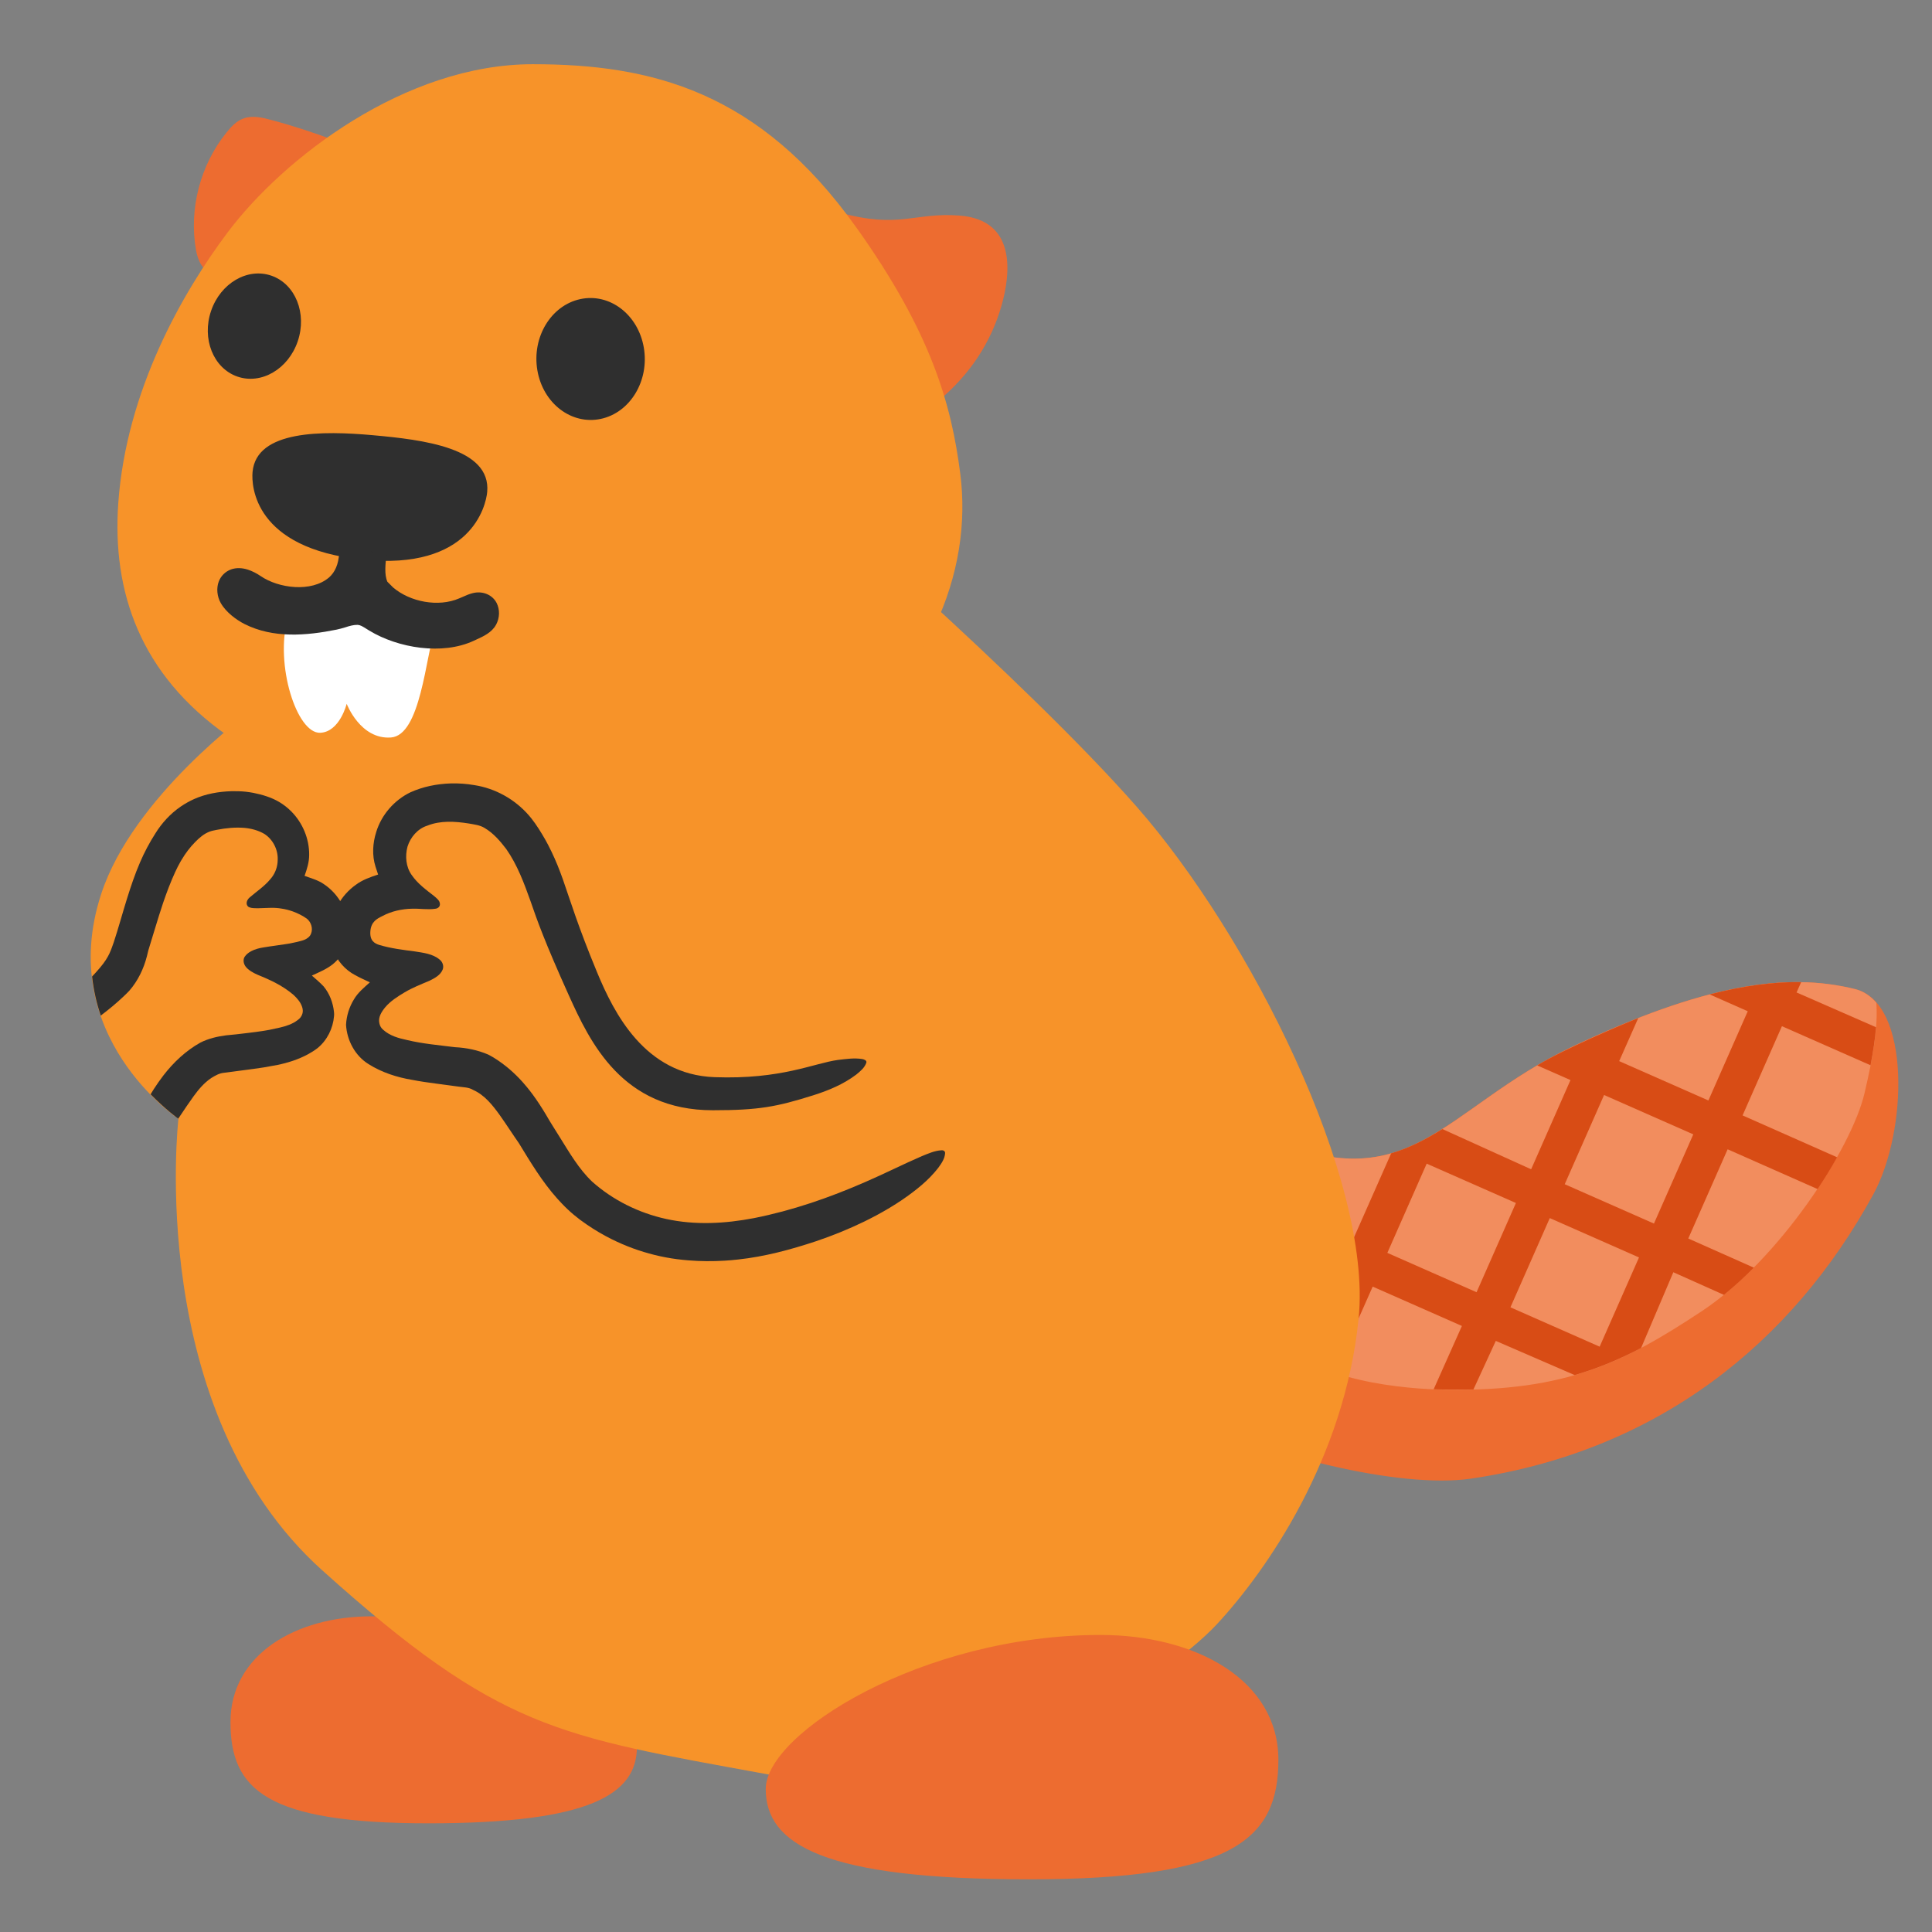 <?xml version="1.0" encoding="UTF-8" standalone="no"?>
<!-- Generator: Adobe Illustrator 24.0.3, SVG Export Plug-In . SVG Version: 6.00 Build 0)  -->

<svg
   version="1.1"
   id="Layer_8"
   x="0px"
   y="0px"
   viewBox="0 0 128 128"
   style="enable-background:new 0 0 128 128;"
   xml:space="preserve"
   sodipodi:docname="beaver.svg"
   inkscape:version="1.2.2 (732a01da63, 2022-12-09)"
   xmlns:inkscape="http://www.inkscape.org/namespaces/inkscape"
   xmlns:sodipodi="http://sodipodi.sourceforge.net/DTD/sodipodi-0.dtd"
   xmlns="http://www.w3.org/2000/svg"
   xmlns:svg="http://www.w3.org/2000/svg"><rect x="0" y="0" width="128" height="128" fill="#808080" stroke="none"/><defs
   id="defs65647"><inkscape:path-effect
   effect="skeletal"
   id="path-effect5904"
   is_visible="true"
   lpeversion="1"
   pattern="m 12.494,41.606 c 1e-6,2.18 -9.604,1.691 -21.451,1.691 -11.847,0 -21.451,0.488 -21.451,-1.691 1e-6,-2.18 9.604,-1.691 21.451,-1.691 11.847,0 21.451,-0.488 21.451,1.691 z"
   copytype="single_stretched"
   prop_scale="1"
   scale_y_rel="false"
   spacing="0"
   normal_offset="0"
   tang_offset="0"
   prop_units="false"
   vertical_pattern="false"
   hide_knot="false"
   fuse_tolerance="0" />
	
	
	
	
	
	
	
	
	
	
		
	
	
	
	
	
	
	
	
</defs><sodipodi:namedview
   id="namedview65645"
   pagecolor="#ffffff"
   bordercolor="#000000"
   borderopacity="0.25"
   inkscape:showpageshadow="2"
   inkscape:pageopacity="0.0"
   inkscape:pagecheckerboard="0"
   inkscape:deskcolor="#d1d1d1"
   showgrid="false"
   showguides="false"
   inkscape:zoom="2.8284271"
   inkscape:cx="32.350135"
   inkscape:cy="73.185552"
   inkscape:window-width="1366"
   inkscape:window-height="697"
   inkscape:window-x="-8"
   inkscape:window-y="-8"
   inkscape:window-maximized="1"
   inkscape:current-layer="Layer_8" />
<path
   style="opacity:1;fill:#ed6c30;fill-opacity:1;stroke:none;stroke-width:0.5;stroke-linecap:round;stroke-dasharray:none;stroke-opacity:1"
   d="m 24.618,107.085 c -5.023,0 -9.348,2.534 -9.348,7.006 0,4.472 2.372,6.708 13.115,6.708 10.743,0 13.813,-1.938 13.813,-5.068 0,-3.131 -8.232,-8.646 -17.58,-8.646 z"
   id="path7512"
   sodipodi:nodetypes="sssss" /><path
   style="fill:#ed6c30;stroke-width:1"
   d="m 78.888,93.896 c 4.832,2.46 13.801,4.764 18.565,4.068 12.351,-1.813 21.261,-8.949 26.662,-18.84 2.284,-4.186 2.48,-12.664 -1.186,-13.586 -4.646,-1.166 -10.165,-0.255 -18.732,3.793 -8.714,4.117 -10.812,10.626 -21.075,5.617"
   id="path65606" /><path
   style="opacity:1;fill:#f28d5e;fill-opacity:1;stroke-width:1"
   d="m 81.201,85.378 c 1.794,1.196 2.049,1.843 3.529,3.411 2.911,3.097 9.792,3.264 11.125,3.284 7.93,0.108 11.763,-1.813 16.879,-5.195 5.117,-3.382 9.93,-10.773 10.792,-14.439 0.598,-2.529 0.902,-4.45 0.784,-6.009 -0.382,-0.431 -0.833,-0.755 -1.372,-0.892 -4.646,-1.166 -10.165,-0.255 -18.732,3.793 -8.714,4.117 -10.812,10.626 -21.075,5.617 l -2.235,9.969 z"
   id="path65608" /><path
   style="fill:#d84c15;stroke-width:1"
   d="m 123.929,70.576 c 0.176,-0.931 0.304,-1.764 0.363,-2.519 l -5.264,-2.304 0.304,-0.686 c -1.813,-0.029 -3.813,0.235 -6.068,0.814 l 2.529,1.117 -2.607,5.911 -5.911,-2.607 1.264,-2.852 c -1.049,0.412 -5.019,2.098 -6.695,3.137 l 2.205,0.97 -2.607,5.911 -5.881,-2.666 c -1.108,0.696 -2.205,1.264 -3.392,1.608 l -5.93,13.409 c 0.716,0.363 1.5,0.647 2.294,0.872 l 2.411,-5.45 5.911,2.607 c 0,0 -1.225,2.735 -1.872,4.195 0.382,0.02 2.068,0.029 2.637,0.01 l 1.48,-3.215 5.225,2.264 c 1.568,-0.451 2.99,-1.059 4.401,-1.794 l 2.137,-5.019 3.352,1.5 c 0.676,-0.549 1.343,-1.157 1.98,-1.804 l -4.342,-1.931 2.607,-5.911 5.96,2.637 c 0.48,-0.716 0.912,-1.421 1.294,-2.107 l -6.264,-2.774 2.607,-5.911 z m -26.103,15.037 -5.911,-2.607 2.607,-5.911 5.911,2.607 z m 8.155,3.607 -5.911,-2.607 2.607,-5.911 5.911,2.607 z m 3.597,-8.155 -5.911,-2.607 2.607,-5.911 5.911,2.607 z"
   id="path65610" /><path
   style="fill:#ed6c30;stroke-width:1"
   d="M 22.167,9.3 C 20.787,8.786 19.395,8.328 17.973,7.949 17.386,7.786 16.738,7.638 16.164,7.838 15.684,7.999 15.316,8.385 15.004,8.783 13.264,10.936 12.507,13.853 12.986,16.576 c 0.121,0.674 0.464,1.465 1.137,1.488 0.272,0.012 0.513,-0.111 0.755,-0.235 2.378,-1.185 4.641,-2.582 6.744,-4.185 0.359,-0.273 0.746,-0.756 0.46,-1.117"
   id="path65612"
   sodipodi:nodetypes="ccccccccc" /><path
   style="fill:#ed6c30;stroke-width:1"
   d="m 55.605,14.074 c 3.979,1.115 4.968,-0.023 7.958,0.207 3.829,0.287 3.369,3.91 2.806,5.911 -0.724,2.564 -2.15,4.646 -4.186,6.359 -0.345,0.287 -0.736,0.586 -1.196,0.621 -0.54,0.046 -1.035,-0.287 -1.449,-0.632 -2.714,-2.219 -4.439,-5.612 -4.634,-9.108"
   id="path65618" /><path
   style="fill:#f79329;stroke-width:1"
   d="m 16.556,47.163 c 0,0 -7.744,5.612 -9.851,12.062 -3.088,9.43 5.117,14.899 5.117,14.899 0,0 -2.254,19.32 9.518,29.906 11.772,10.586 15.615,10.978 29.377,13.498 13.762,2.519 26.593,-6.352 29.906,-9.92 3.313,-3.568 8.469,-11.008 9.39,-20.261 C 90.935,78.104 82.74,61.921 75.33,53.472 67.92,45.022 52.697,31.926 52.697,31.926 L 30.74,52.393 Z"
   id="path65620"
   sodipodi:nodetypes="cccssscsccc" /><path
   style="fill:#f79329;stroke-width:1"
   d="M 56.72,15.052 C 50.292,6.036 43.151,4.254 35.297,4.254 c -8.475,0 -16.513,6.221 -20.216,11.143 -2.99,3.99 -6.716,10.476 -7.245,17.939 -0.414,5.865 1.449,11.35 7.245,15.409 5.796,4.059 28.829,8.901 38.282,2.403 8.28,-5.692 11.086,-13.34 10.258,-19.756 -0.586,-4.611 -1.92,-9.361 -6.9,-16.341 z"
   id="path65622" /><path
   style="fill:#ffffff;fill-opacity:1;stroke-width:1"
   d="m 19.061,40.964 c -0.859,3.054 0.599,7.652 2.157,7.585 1.293,-0.059 1.751,-1.921 1.751,-1.921 0,0 0.9,2.383 2.937,2.232 1.945,-0.151 2.284,-5.194 2.99,-7.66 l -6.388,-1.955 z"
   id="path65626" />
<ellipse
   style="fill:#2f2f2f;fill-opacity:1;stroke-width:1;stroke-linecap:round"
   id="path66181"
   cx="34.611"
   cy="31.423"
   rx="3.606"
   ry="4.025"
   transform="matrix(0.978,-0.208,0.168,0.986,0,0)" /><ellipse
   style="fill:#2f2f2f;fill-opacity:1;stroke-width:1;stroke-linecap:round"
   id="path66181-8"
   cx="-22.906"
   cy="14.81"
   rx="3.041"
   ry="3.526"
   transform="matrix(-0.944,-0.331,-0.322,0.947,0,0)" /><path
   id="path5889"
   style="opacity:1;fill:#2f2f2f;fill-opacity:1;stroke-width:35.906;stroke-linecap:round"
   d="m 29.863,51.904 c -0.917,0.029 -1.837,0.211 -2.674,0.59 -1.071,0.518 -1.913,1.487 -2.263,2.626 -0.235,0.739 -0.284,1.55 -0.048,2.296 0.053,0.176 0.116,0.349 0.173,0.524 -0.514,0.17 -1.036,0.349 -1.474,0.679 -0.98,0.689 -1.611,1.828 -1.707,3.019 -0.045,0.433 0.055,0.87 0.195,1.278 0.258,0.725 0.795,1.343 1.479,1.696 0.311,0.175 0.64,0.315 0.961,0.47 -0.383,0.344 -0.792,0.677 -1.055,1.129 -0.311,0.505 -0.495,1.092 -0.524,1.684 0.059,1.037 0.602,2.059 1.497,2.608 0.877,0.552 1.879,0.875 2.897,1.043 0.515,0.1 1.032,0.175 1.543,0.241 0.512,0.065 1.023,0.133 1.534,0.206 0.32,0.045 0.664,0.04 0.947,0.216 0.765,0.338 1.298,1.019 1.774,1.681 0.434,0.612 0.836,1.243 1.259,1.848 0.772,1.265 1.54,2.547 2.53,3.657 0.088,0.096 0.208,0.231 0.313,0.338 0.496,0.526 1.054,0.992 1.654,1.395 0.273,0.188 0.558,0.367 0.831,0.528 0.268,0.157 0.563,0.315 0.813,0.44 0.454,0.227 0.949,0.438 1.408,0.607 0.946,0.345 1.929,0.591 2.927,0.72 0.234,0.031 0.509,0.059 0.759,0.079 0.798,0.065 1.6,0.069 2.399,0.021 0.279,-0.018 0.594,-0.043 0.886,-0.077 1.767,-0.19 3.493,-0.655 5.175,-1.214 1.087,-0.367 2.152,-0.798 3.184,-1.299 0.252,-0.124 0.535,-0.267 0.794,-0.406 0.59,-0.316 1.186,-0.672 1.727,-1.039 0.878,-0.604 1.733,-1.272 2.389,-2.12 0.206,-0.287 0.428,-0.599 0.449,-0.963 0.015,-0.135 -0.119,-0.211 -0.239,-0.195 -0.457,0.022 -0.88,0.22 -1.299,0.386 -1.255,0.544 -2.483,1.168 -3.746,1.713 -2.37,1.037 -4.831,1.89 -7.372,2.393 -1.917,0.37 -3.914,0.478 -5.832,0.056 C 42.322,80.361 40.606,79.515 39.224,78.28 38.341,77.437 37.728,76.366 37.085,75.34 36.783,74.845 36.461,74.363 36.176,73.857 35.902,73.398 35.612,72.949 35.296,72.518 35.186,72.369 35.046,72.187 34.917,72.031 34.82,71.912 34.726,71.802 34.615,71.679 c -0.271,-0.303 -0.562,-0.588 -0.871,-0.853 -0.052,-0.042 -0.143,-0.121 -0.199,-0.165 -0.372,-0.294 -0.763,-0.571 -1.186,-0.787 -0.7,-0.304 -1.458,-0.458 -2.219,-0.495 -1.057,-0.135 -2.124,-0.223 -3.162,-0.472 -0.562,-0.12 -1.145,-0.279 -1.582,-0.674 -0.142,-0.11 -0.229,-0.27 -0.263,-0.444 -0.092,-0.392 0.15,-0.763 0.387,-1.052 0.354,-0.421 0.828,-0.715 1.294,-0.996 0.519,-0.307 1.081,-0.528 1.635,-0.761 0.339,-0.169 0.722,-0.364 0.875,-0.734 0.099,-0.24 5.63e-4,-0.518 -0.199,-0.673 -0.459,-0.385 -1.08,-0.448 -1.649,-0.54 -0.786,-0.102 -1.578,-0.199 -2.341,-0.426 -0.323,-0.102 -0.645,-0.281 -0.597,-0.91 0.048,-0.629 0.433,-0.828 0.786,-1.001 0.611,-0.33 1.308,-0.48 2,-0.492 0.508,-0.015 1.019,0.081 1.523,0.002 0.159,-0.014 0.307,-0.133 0.299,-0.302 2.05e-4,-0.244 -0.228,-0.399 -0.393,-0.545 -0.537,-0.417 -1.098,-0.828 -1.485,-1.398 -0.377,-0.534 -0.436,-1.246 -0.271,-1.866 0.195,-0.631 0.677,-1.196 1.319,-1.395 0.863,-0.346 1.821,-0.285 2.721,-0.145 0.368,0.068 0.756,0.102 1.081,0.308 0.578,0.342 1.022,0.864 1.425,1.391 0.733,1.049 1.18,2.26 1.608,3.456 0.414,1.208 0.938,2.692 2.525,6.21 1.418,3.144 3.551,7.637 9.545,7.637 3.053,0 4.237,-0.229 6.648,-0.987 1.009,-0.317 2.006,-0.731 2.856,-1.373 0.266,-0.218 0.559,-0.454 0.673,-0.791 0.042,-0.158 -0.157,-0.22 -0.275,-0.242 -0.53,-0.087 -1.069,-5.74e-4 -1.597,0.058 -1.604,0.215 -3.754,1.306 -8.189,1.143 -4.625,-0.17 -6.667,-4.266 -7.781,-6.953 -1.289,-3.109 -1.78,-4.781 -2.269,-6.166 -0.052,-0.143 -0.105,-0.295 -0.163,-0.445 -0.235,-0.624 -0.503,-1.237 -0.812,-1.829 -0.048,-0.089 -0.12,-0.228 -0.181,-0.334 -0.282,-0.494 -0.582,-0.981 -0.934,-1.428 -0.038,-0.045 -0.119,-0.144 -0.175,-0.208 -0.92,-1.052 -2.212,-1.773 -3.596,-1.986 -0.515,-0.089 -1.04,-0.126 -1.563,-0.113 z"
   sodipodi:nodetypes="cccccccccccccccccccccccccccccccccccccccccccccccccccccccccccccccccccccccccsssccccssccccccccc" /><path
   id="path6703"
   style="color:#000000;fill:#2f2f2f;fill-opacity:1;stroke:none;stroke-width:0.5;stroke-linecap:round;-inkscape-stroke:none"
   d="m 15.343,52.419 c -0.852,0.025 -1.71,0.174 -2.492,0.524 -0.308,0.14 -0.604,0.306 -0.883,0.497 -0.681,0.468 -1.251,1.089 -1.683,1.791 -0.385,0.602 -0.721,1.236 -1.003,1.893 -0.343,0.791 -0.616,1.611 -0.874,2.433 -0.297,0.953 -0.558,1.919 -0.87,2.867 -0.171,0.455 -0.272,0.934 -0.908,1.683 -0.215,0.253 -0.38,0.435 -0.529,0.59 0.102,0.925 0.301,1.789 0.576,2.587 0.524,-0.396 1.031,-0.813 1.507,-1.265 0.131,-0.126 0.264,-0.25 0.386,-0.384 0.567,-0.651 0.949,-1.449 1.163,-2.282 0.035,-0.123 0.056,-0.249 0.09,-0.373 0.241,-0.774 0.469,-1.555 0.712,-2.327 0.089,-0.281 0.179,-0.563 0.273,-0.84 0.234,-0.687 0.493,-1.373 0.797,-2.035 0.108,-0.236 0.227,-0.468 0.355,-0.694 0.02,-0.034 0.049,-0.081 0.072,-0.12 0.253,-0.427 0.551,-0.827 0.901,-1.179 0.278,-0.285 0.59,-0.555 0.969,-0.694 0.15,-0.055 0.31,-0.079 0.465,-0.113 0.608,-0.119 1.233,-0.18 1.852,-0.127 0.45,0.045 0.895,0.166 1.288,0.393 0.568,0.361 0.915,1.035 0.892,1.706 5.23e-4,0.062 -0.004,0.131 -0.009,0.185 -0.036,0.412 -0.208,0.808 -0.483,1.116 -0.385,0.467 -0.897,0.804 -1.353,1.195 -0.125,0.101 -0.223,0.257 -0.212,0.422 0.008,0.108 0.079,0.214 0.185,0.246 0.173,0.068 0.363,0.052 0.544,0.061 0.295,-0.004 0.592,-0.026 0.883,-0.029 0.236,-0.004 0.472,0.012 0.705,0.052 0.065,0.01 0.12,0.018 0.185,0.032 0.12,0.024 0.24,0.055 0.357,0.09 0.058,0.017 0.126,0.039 0.188,0.061 0.175,0.062 0.347,0.138 0.508,0.221 0.149,0.079 0.299,0.163 0.434,0.264 0.288,0.232 0.417,0.655 0.273,1.001 -0.077,0.198 -0.263,0.329 -0.454,0.404 -0.147,0.06 -0.304,0.088 -0.456,0.131 -0.158,0.039 -0.317,0.072 -0.477,0.102 -0.058,0.01 -0.129,0.021 -0.192,0.032 -0.514,0.085 -1.033,0.142 -1.55,0.23 -0.293,0.046 -0.586,0.118 -0.849,0.26 -0.163,0.09 -0.315,0.209 -0.418,0.366 -0.102,0.168 -0.083,0.383 0.007,0.551 0.091,0.178 0.256,0.302 0.418,0.411 0.282,0.182 0.601,0.293 0.908,0.425 0.054,0.023 0.118,0.052 0.176,0.079 0.114,0.05 0.227,0.104 0.339,0.158 0.052,0.026 0.116,0.058 0.172,0.088 0.434,0.227 0.85,0.493 1.222,0.813 0.237,0.222 0.462,0.477 0.565,0.791 0.048,0.144 0.066,0.302 0.02,0.45 -0.049,0.176 -0.169,0.329 -0.321,0.429 -0.34,0.262 -0.755,0.395 -1.168,0.492 -0.23,0.053 -0.459,0.102 -0.691,0.149 -0.302,0.057 -0.602,0.102 -0.906,0.142 l -0.633,0.079 c -0.446,0.054 -0.891,0.107 -1.34,0.145 -0.586,0.076 -1.171,0.213 -1.701,0.481 -0.958,0.535 -1.773,1.302 -2.442,2.166 -0.229,0.298 -0.445,0.606 -0.648,0.922 -0.071,0.111 -0.139,0.224 -0.208,0.337 1,1.016 1.815,1.604 1.832,1.615 0.19,-0.281 0.383,-0.561 0.569,-0.845 0.149,-0.216 0.297,-0.431 0.45,-0.642 0.329,-0.453 0.699,-0.892 1.168,-1.206 0.257,-0.158 0.529,-0.318 0.836,-0.346 0.884,-0.121 1.772,-0.223 2.654,-0.359 0.301,-0.05 0.6,-0.105 0.899,-0.163 0.696,-0.143 1.381,-0.362 2.008,-0.7 0.224,-0.122 0.443,-0.257 0.644,-0.413 0.635,-0.517 1.027,-1.306 1.093,-2.119 0.009,-0.09 0.01,-0.181 -0.002,-0.271 -0.063,-0.615 -0.29,-1.221 -0.687,-1.699 -0.24,-0.259 -0.516,-0.483 -0.779,-0.718 0.476,-0.222 0.971,-0.419 1.385,-0.75 0.198,-0.159 0.37,-0.348 0.52,-0.553 0.35,-0.491 0.54,-1.091 0.56,-1.692 -0.026,-1.216 -0.668,-2.407 -1.688,-3.075 -0.192,-0.13 -0.403,-0.228 -0.619,-0.309 -0.212,-0.081 -0.428,-0.15 -0.642,-0.226 0.159,-0.448 0.307,-0.912 0.305,-1.392 0.01,-1.07 -0.436,-2.129 -1.191,-2.885 -0.235,-0.234 -0.497,-0.442 -0.782,-0.612 -0.531,-0.314 -1.129,-0.492 -1.73,-0.612 -0.322,-0.06 -0.648,-0.099 -0.976,-0.106 -0.155,-0.005 -0.31,-0.006 -0.465,-0.004 z" /><path
   style="opacity:1;fill:#ed6c30;fill-opacity:1;stroke:none;stroke-width:0.5;stroke-linecap:round;stroke-dasharray:none;stroke-opacity:1"
   d="m 72.905,108.32 c 6.335,0 11.791,2.992 11.791,8.271 0,5.279 -2.992,7.919 -16.542,7.919 -13.551,0 -17.422,-2.288 -17.422,-5.983 0,-3.696 10.383,-10.207 22.174,-10.207 z"
   id="path7514"
   sodipodi:nodetypes="sssss" /><path
   style="fill:#2f2f2f;fill-opacity:1;stroke:none;stroke-width:1.7;stroke-linecap:round"
   d="m 16.733,31.268 c 0.25,-2.784 4.664,-2.732 7.976,-2.434 3.312,0.298 7.832,0.836 7.569,3.761 -0.082,0.916 -1.077,5.224 -8.266,4.48 -7.188,-0.744 -7.362,-4.89 -7.28,-5.806 z"
   id="path26189"
   sodipodi:nodetypes="sssss" /><path
   d="m 32.867,41.384 c -0.278,0.524 -0.86,0.785 -1.287,0.979 l -0.194,0.09 c -2.08,0.968 -5.011,0.488 -6.926,-0.678 l -0.199,-0.123 c -0.268,-0.167 -0.381,-0.235 -0.564,-0.254 -0.286,-0.003 -0.562,0.078 -0.812,0.162 -0.201,0.062 -0.4,0.114 -0.57,0.151 -2.029,0.41 -4.219,0.591 -6.119,-0.37 -0.525,-0.269 -1.22,-0.768 -1.569,-1.387 -0.249,-0.433 -0.3,-0.992 -0.133,-1.427 0.142,-0.373 0.43,-0.656 0.806,-0.8 0.748,-0.261 1.501,0.124 1.975,0.443 1.187,0.811 3.355,1.089 4.524,0.088 0.397,-0.345 0.63,-0.883 0.67,-1.599 l 0.02,-0.183 c -1.054,-0.159 5.024,0.252 3.127,0.206 -0.081,0.665 -0.166,1.376 0.05,1.861 l 0.384,0.383 c 1.117,0.951 2.989,1.318 4.374,0.718 l 0.242,-0.103 c 0.214,-0.097 0.417,-0.186 0.654,-0.244 0.636,-0.163 1.292,0.092 1.583,0.65 0.221,0.439 0.209,0.983 -0.034,1.437 z"
   style="fill:#2f2f2f;fill-rule:nonzero;stroke-width:0.757"
   id="path27816" /></svg>
